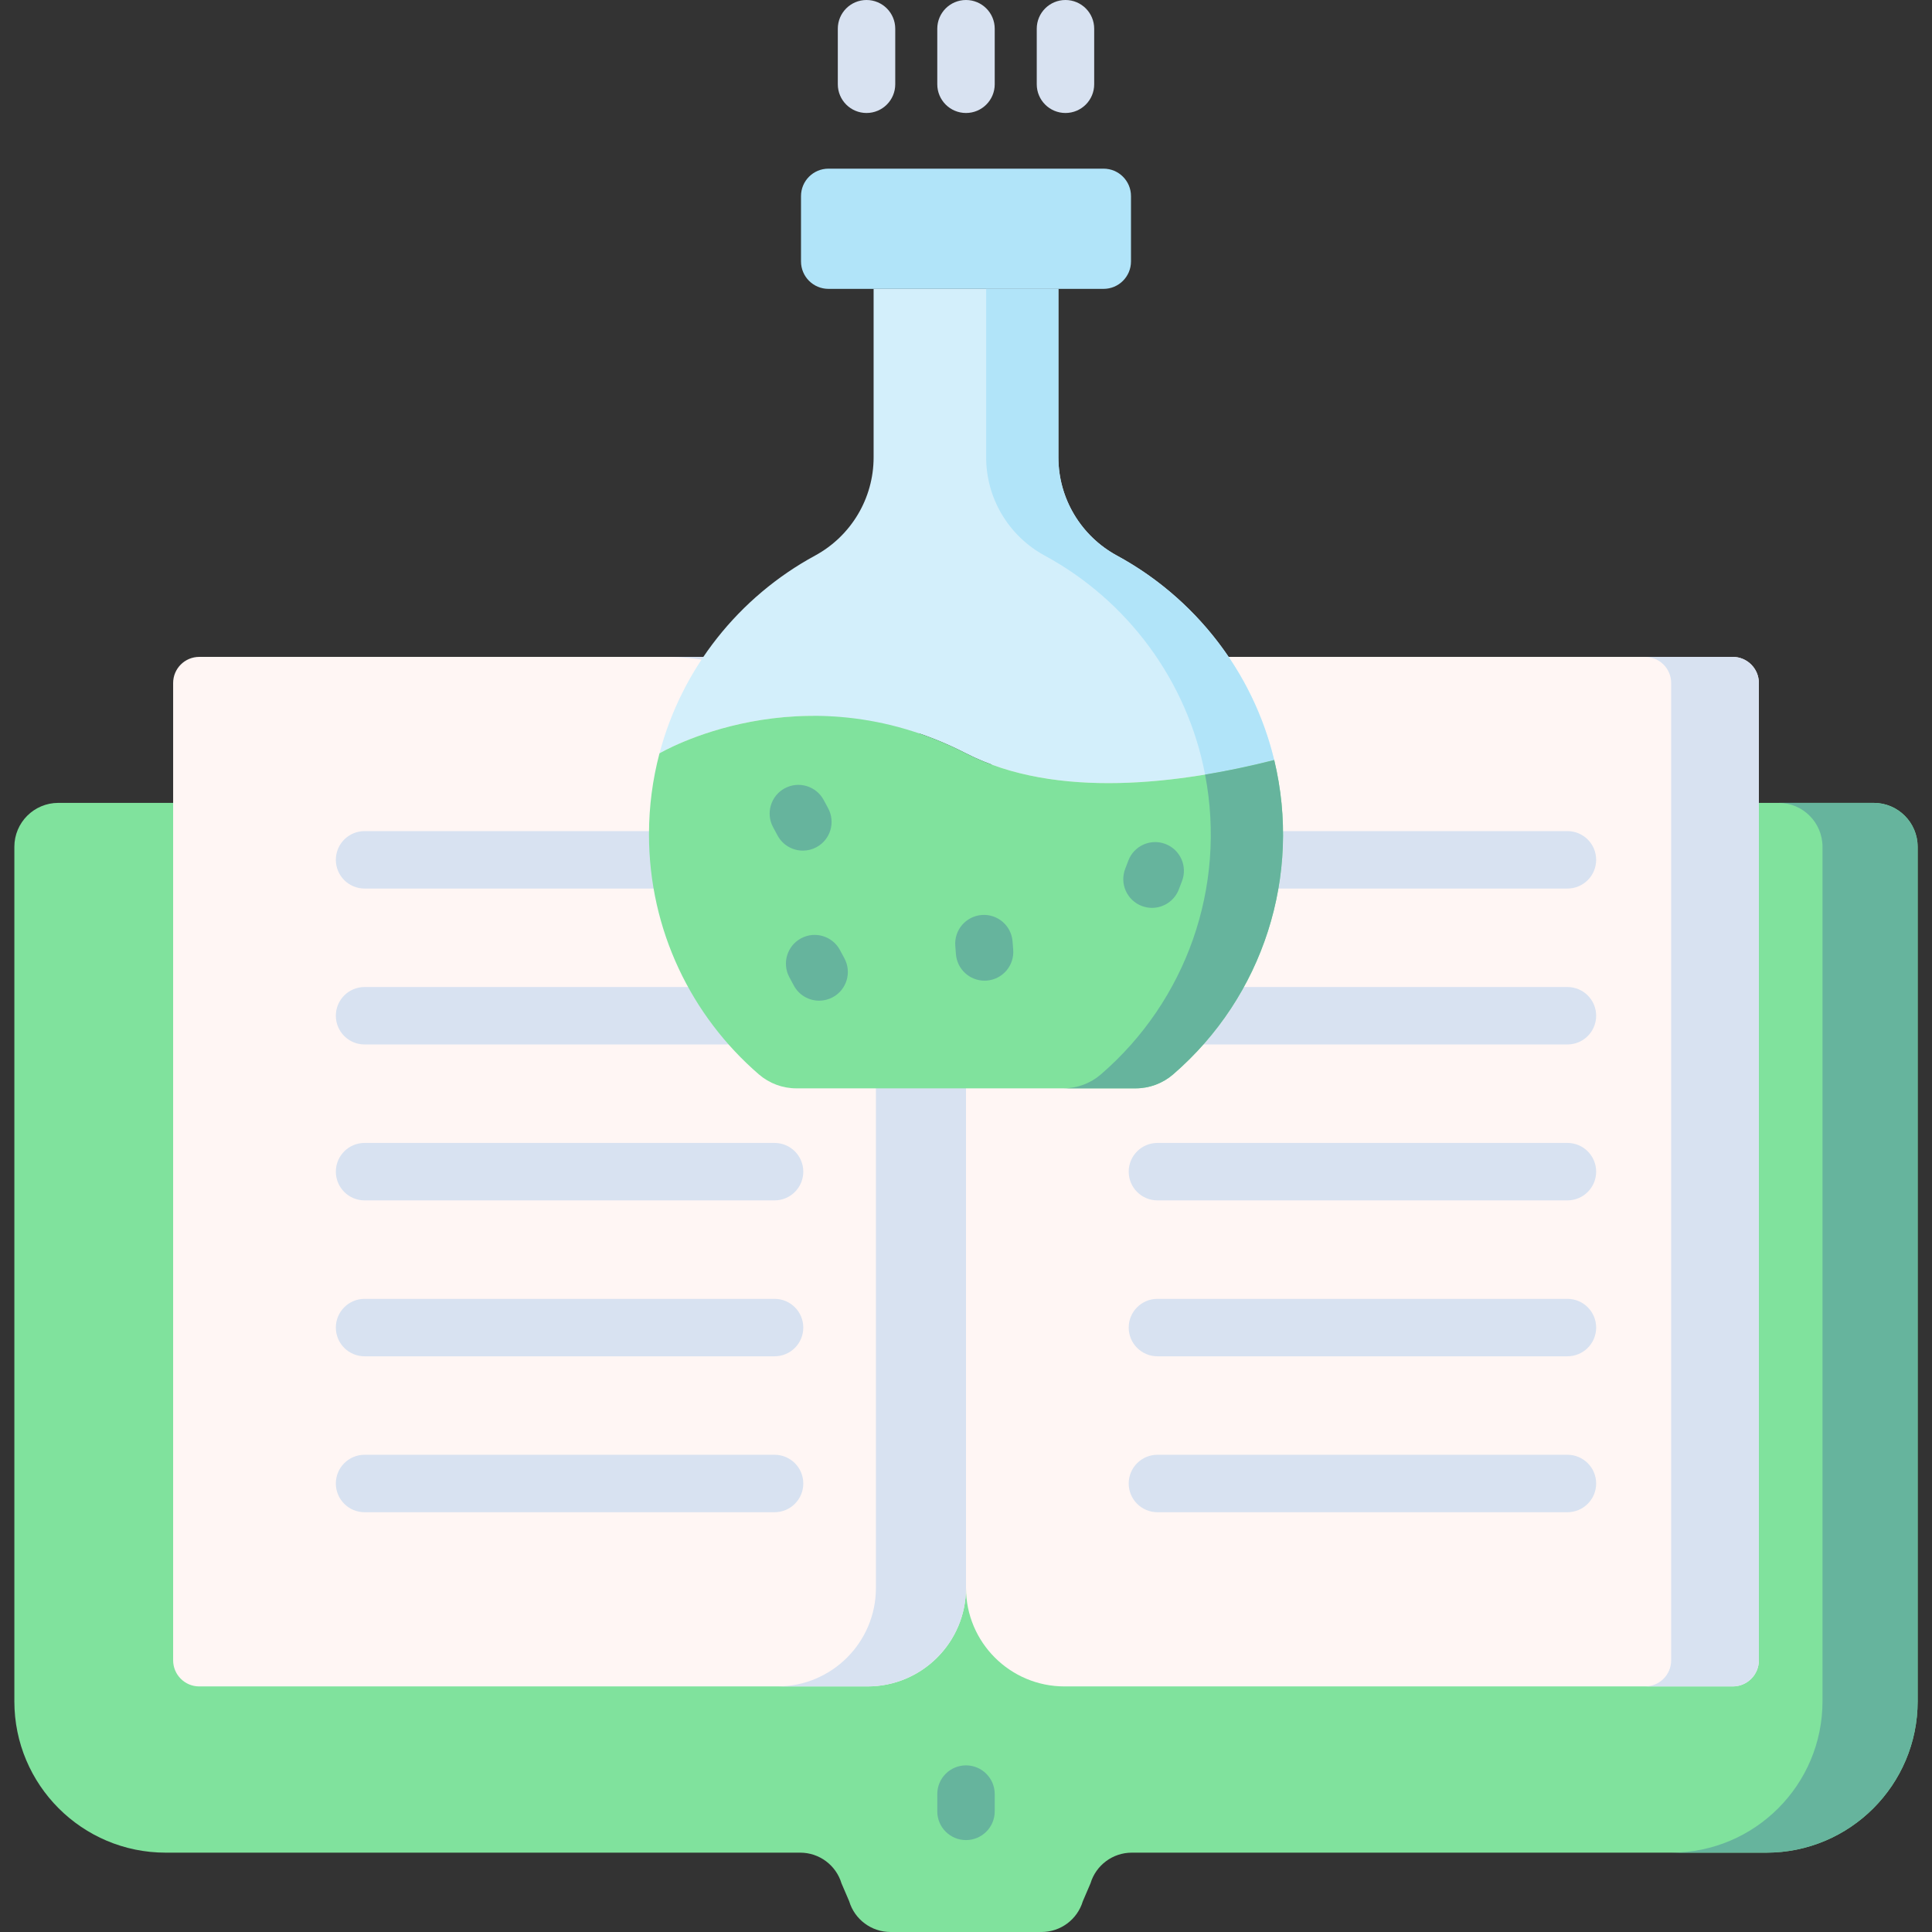 <svg id="Capa_1" enable-background="new 0 0 512 512" height="512" viewBox="0 0 512 512" width="512" xmlns="http://www.w3.org/2000/svg"><rect x="0" y="0" width="512" height="512" fill="#333333" stroke="none"/><g><path d="m15.448 212.772c-6.43 0-11.643 5.213-11.643 11.643v226.451c0 22.15 17.956 40.107 40.107 40.107h168.154c5.043 0 9.49 3.307 10.942 8.137l2.039 4.753c1.452 4.83 5.898 8.137 10.942 8.137h40.022c5.043 0 9.49-3.307 10.942-8.137l2.039-4.753c1.452-4.83 5.898-8.137 10.942-8.137h168.154c22.15 0 40.107-17.956 40.107-40.107v-226.451c0-6.43-5.213-11.643-11.643-11.643h-181.684l-59.441 80.927-66.689-80.927z" fill="#80e29d"/><g><path d="m496.551 212.772h-25.211c6.43 0 11.643 5.213 11.643 11.643v226.451c0 22.15-17.956 40.107-40.107 40.107h25.212c22.15 0 40.107-17.956 40.107-40.107v-226.451c-.001-6.431-5.214-11.643-11.644-11.643z" fill="#66b49d"/></g><path d="m459.198 446.92h-177.093c-14.417 0-26.105-11.688-26.105-26.105l-30.446-11.853v-166.783l30.446-12.931c0-30.466 24.698-55.164 55.164-55.164h148.034c3.821 0 6.919 3.098 6.919 6.919v258.997c0 3.822-3.098 6.92-6.919 6.92z" fill="#fff6f4"/><path d="m459.198 174.084h-23.241c3.821 0 6.919 3.098 6.919 6.919v258.997c0 3.821-3.098 6.919-6.919 6.919h23.241c3.821 0 6.919-3.098 6.919-6.919v-258.997c0-3.821-3.098-6.919-6.919-6.919z" fill="#d8e2f1"/><path d="m229.895 446.92h-177.093c-3.821 0-6.919-3.098-6.919-6.919v-258.998c0-3.821 3.098-6.919 6.919-6.919h148.034c30.466 0 55.164 24.698 55.164 55.164v191.566c0 14.418-11.688 26.106-26.105 26.106z" fill="#fff6f4"/><path d="m200.836 174.084h-23.871c30.466 0 55.164 24.698 55.164 55.164v191.566c0 14.417-11.688 26.105-26.105 26.105h23.871c14.417 0 26.105-11.688 26.105-26.105v-191.566c0-30.466-24.698-55.164-55.164-55.164z" fill="#d8e2f1"/><g><path d="m256 487.642c-4.204 0-7.611-3.407-7.611-7.612v-4.576c0-4.204 3.408-7.612 7.611-7.612s7.612 3.407 7.612 7.612v4.576c0 4.205-3.408 7.612-7.612 7.612z" fill="#66b49d"/></g><g><g><path d="m205.269 235.474h-108.656c-4.204 0-7.611-3.407-7.611-7.611s3.408-7.611 7.611-7.611h108.656c4.204 0 7.611 3.407 7.611 7.611s-3.407 7.611-7.611 7.611z" fill="#d8e2f1"/></g><g><path d="m205.269 276.794h-108.656c-4.204 0-7.611-3.407-7.611-7.611s3.408-7.612 7.611-7.612h108.656c4.204 0 7.611 3.407 7.611 7.612s-3.407 7.611-7.611 7.611z" fill="#d8e2f1"/></g><g><path d="m205.269 318.113h-108.656c-4.204 0-7.611-3.407-7.611-7.611s3.408-7.612 7.611-7.612h108.656c4.204 0 7.611 3.407 7.611 7.612s-3.407 7.611-7.611 7.611z" fill="#d8e2f1"/></g><g><path d="m205.269 359.433h-108.656c-4.204 0-7.611-3.407-7.611-7.611s3.408-7.612 7.611-7.612h108.656c4.204 0 7.611 3.407 7.611 7.612s-3.407 7.611-7.611 7.611z" fill="#d8e2f1"/></g><g><path d="m205.269 400.753h-108.656c-4.204 0-7.611-3.407-7.611-7.612s3.408-7.611 7.611-7.611h108.656c4.204 0 7.611 3.407 7.611 7.611s-3.407 7.612-7.611 7.612z" fill="#d8e2f1"/></g></g><g><g><path d="m415.387 235.474h-108.656c-4.204 0-7.612-3.407-7.612-7.611s3.407-7.611 7.612-7.611h108.656c4.204 0 7.611 3.407 7.611 7.611s-3.407 7.611-7.611 7.611z" fill="#d8e2f1"/></g><g><path d="m415.387 276.794h-108.656c-4.204 0-7.612-3.407-7.612-7.611s3.407-7.612 7.612-7.612h108.656c4.204 0 7.611 3.407 7.611 7.612s-3.407 7.611-7.611 7.611z" fill="#d8e2f1"/></g><g><path d="m415.387 318.113h-108.656c-4.204 0-7.612-3.407-7.612-7.611s3.407-7.612 7.612-7.612h108.656c4.204 0 7.611 3.407 7.611 7.612s-3.407 7.611-7.611 7.611z" fill="#d8e2f1"/></g><g><path d="m415.387 359.433h-108.656c-4.204 0-7.612-3.407-7.612-7.611s3.407-7.612 7.612-7.612h108.656c4.204 0 7.611 3.407 7.611 7.612s-3.407 7.611-7.611 7.611z" fill="#d8e2f1"/></g><g><path d="m415.387 400.753h-108.656c-4.204 0-7.612-3.407-7.612-7.612s3.407-7.611 7.612-7.611h108.656c4.204 0 7.611 3.407 7.611 7.611s-3.407 7.612-7.611 7.612z" fill="#d8e2f1"/></g></g><g><path d="m256 199.649c23.947 12.3 56.88 8.067 81.68 1.764.52 2.162.951 4.359 1.301 6.582-4.126-26.283-20.43-48.522-42.966-60.752-9.556-5.186-15.53-15.16-15.53-26.033v-44.657h-48.969v44.658c0 10.872-5.974 20.847-15.53 26.033-20.108 10.912-35.253 29.794-41.216 52.405.001-.002 37.68-22.369 81.23 0z" fill="#d3effb"/></g><g><path d="m280.485 76.553h-19.142v44.658c0 10.873 5.974 20.847 15.53 26.033 21.754 11.805 37.7 32.937 42.493 58.029 6.394-1.057 12.567-2.4 18.303-3.857-5.66-23.541-21.204-43.077-41.654-54.172-2.986-1.62-5.623-3.709-7.836-6.146-4.427-4.874-7.163-11.144-7.624-17.86-.046-.672-.069-1.348-.069-2.027v-44.658z" fill="#b1e4f9"/></g><path d="m292.456 76.553h-72.912c-4.014 0-7.268-3.254-7.268-7.268v-17.32c0-4.014 3.254-7.268 7.268-7.268h72.912c4.014 0 7.268 3.254 7.268 7.268v17.321c0 4.013-3.254 7.267-7.268 7.267z" fill="#b1e4f9"/><path d="m174.769 199.649c-1.808 6.855-2.782 14.049-2.782 21.473 0 25.419 11.289 48.2 29.126 63.606 2.763 2.386 6.295 3.698 9.946 3.698h89.882c3.651 0 7.183-1.312 9.946-3.698 23.951-20.686 34.139-52.772 26.793-83.315-24.8 6.303-57.733 10.536-81.68-1.764-43.551-22.369-81.23-.001-81.231 0z" fill="#80e29d"/><path d="m337.68 201.413c-5.739 1.459-11.917 2.802-18.315 3.86 5.706 29.872-5.013 59.929-27.621 79.455-2.763 2.386-6.295 3.698-9.946 3.698h19.142c3.651 0 7.183-1.312 9.946-3.698 23.952-20.686 34.14-52.772 26.794-83.315z" fill="#66b49d"/><g><g><path d="m229.638 29.944c-4.204 0-7.611-3.407-7.611-7.611v-14.722c0-4.204 3.408-7.611 7.611-7.611 4.204 0 7.611 3.407 7.611 7.611v14.721c.001 4.204-3.407 7.612-7.611 7.612z" fill="#d8e2f1"/></g><g><path d="m256 29.944c-4.204 0-7.611-3.407-7.611-7.611v-14.722c0-4.204 3.407-7.611 7.611-7.611s7.612 3.407 7.612 7.611v14.721c0 4.204-3.408 7.612-7.612 7.612z" fill="#d8e2f1"/></g><g><path d="m282.361 29.944c-4.204 0-7.611-3.407-7.611-7.611v-14.722c0-4.204 3.407-7.611 7.611-7.611s7.612 3.407 7.612 7.611v14.721c0 4.204-3.408 7.612-7.612 7.612z" fill="#d8e2f1"/></g></g><g><g><path d="m212.773 225.425c-2.71 0-5.333-1.45-6.708-4.003l-1.188-2.205c-1.994-3.701-.61-8.317 3.092-10.31 3.7-1.994 8.317-.611 10.311 3.091l1.188 2.205c1.994 3.701.61 8.317-3.092 10.31-1.148.619-2.385.912-3.603.912z" fill="#66b49d"/></g><g><path d="m305.293 240.592c-.903 0-1.821-.162-2.715-.503-3.927-1.5-5.894-5.899-4.393-9.827l.842-2.205c1.5-3.927 5.899-5.896 9.827-4.393 3.927 1.499 5.894 5.899 4.393 9.827l-.842 2.205c-1.159 3.031-4.048 4.896-7.112 4.896z" fill="#66b49d"/></g><g><path d="m260.913 259.889c-3.935 0-7.269-3.029-7.58-7.018l-.172-2.205c-.328-4.191 2.804-7.854 6.995-8.182 4.195-.339 7.854 2.804 8.182 6.995l.172 2.205c.327 4.191-2.805 7.854-6.995 8.182-.202.016-.403.023-.602.023z" fill="#66b49d"/></g><g><path d="m217.083 265.19c-2.71 0-5.333-1.45-6.708-4.004l-1.187-2.205c-1.993-3.702-.608-8.317 3.093-10.31 3.7-1.995 8.318-.61 10.31 3.093l1.187 2.205c1.993 3.702.608 8.317-3.093 10.31-1.148.619-2.384.911-3.602.911z" fill="#66b49d"/></g></g></g></svg>